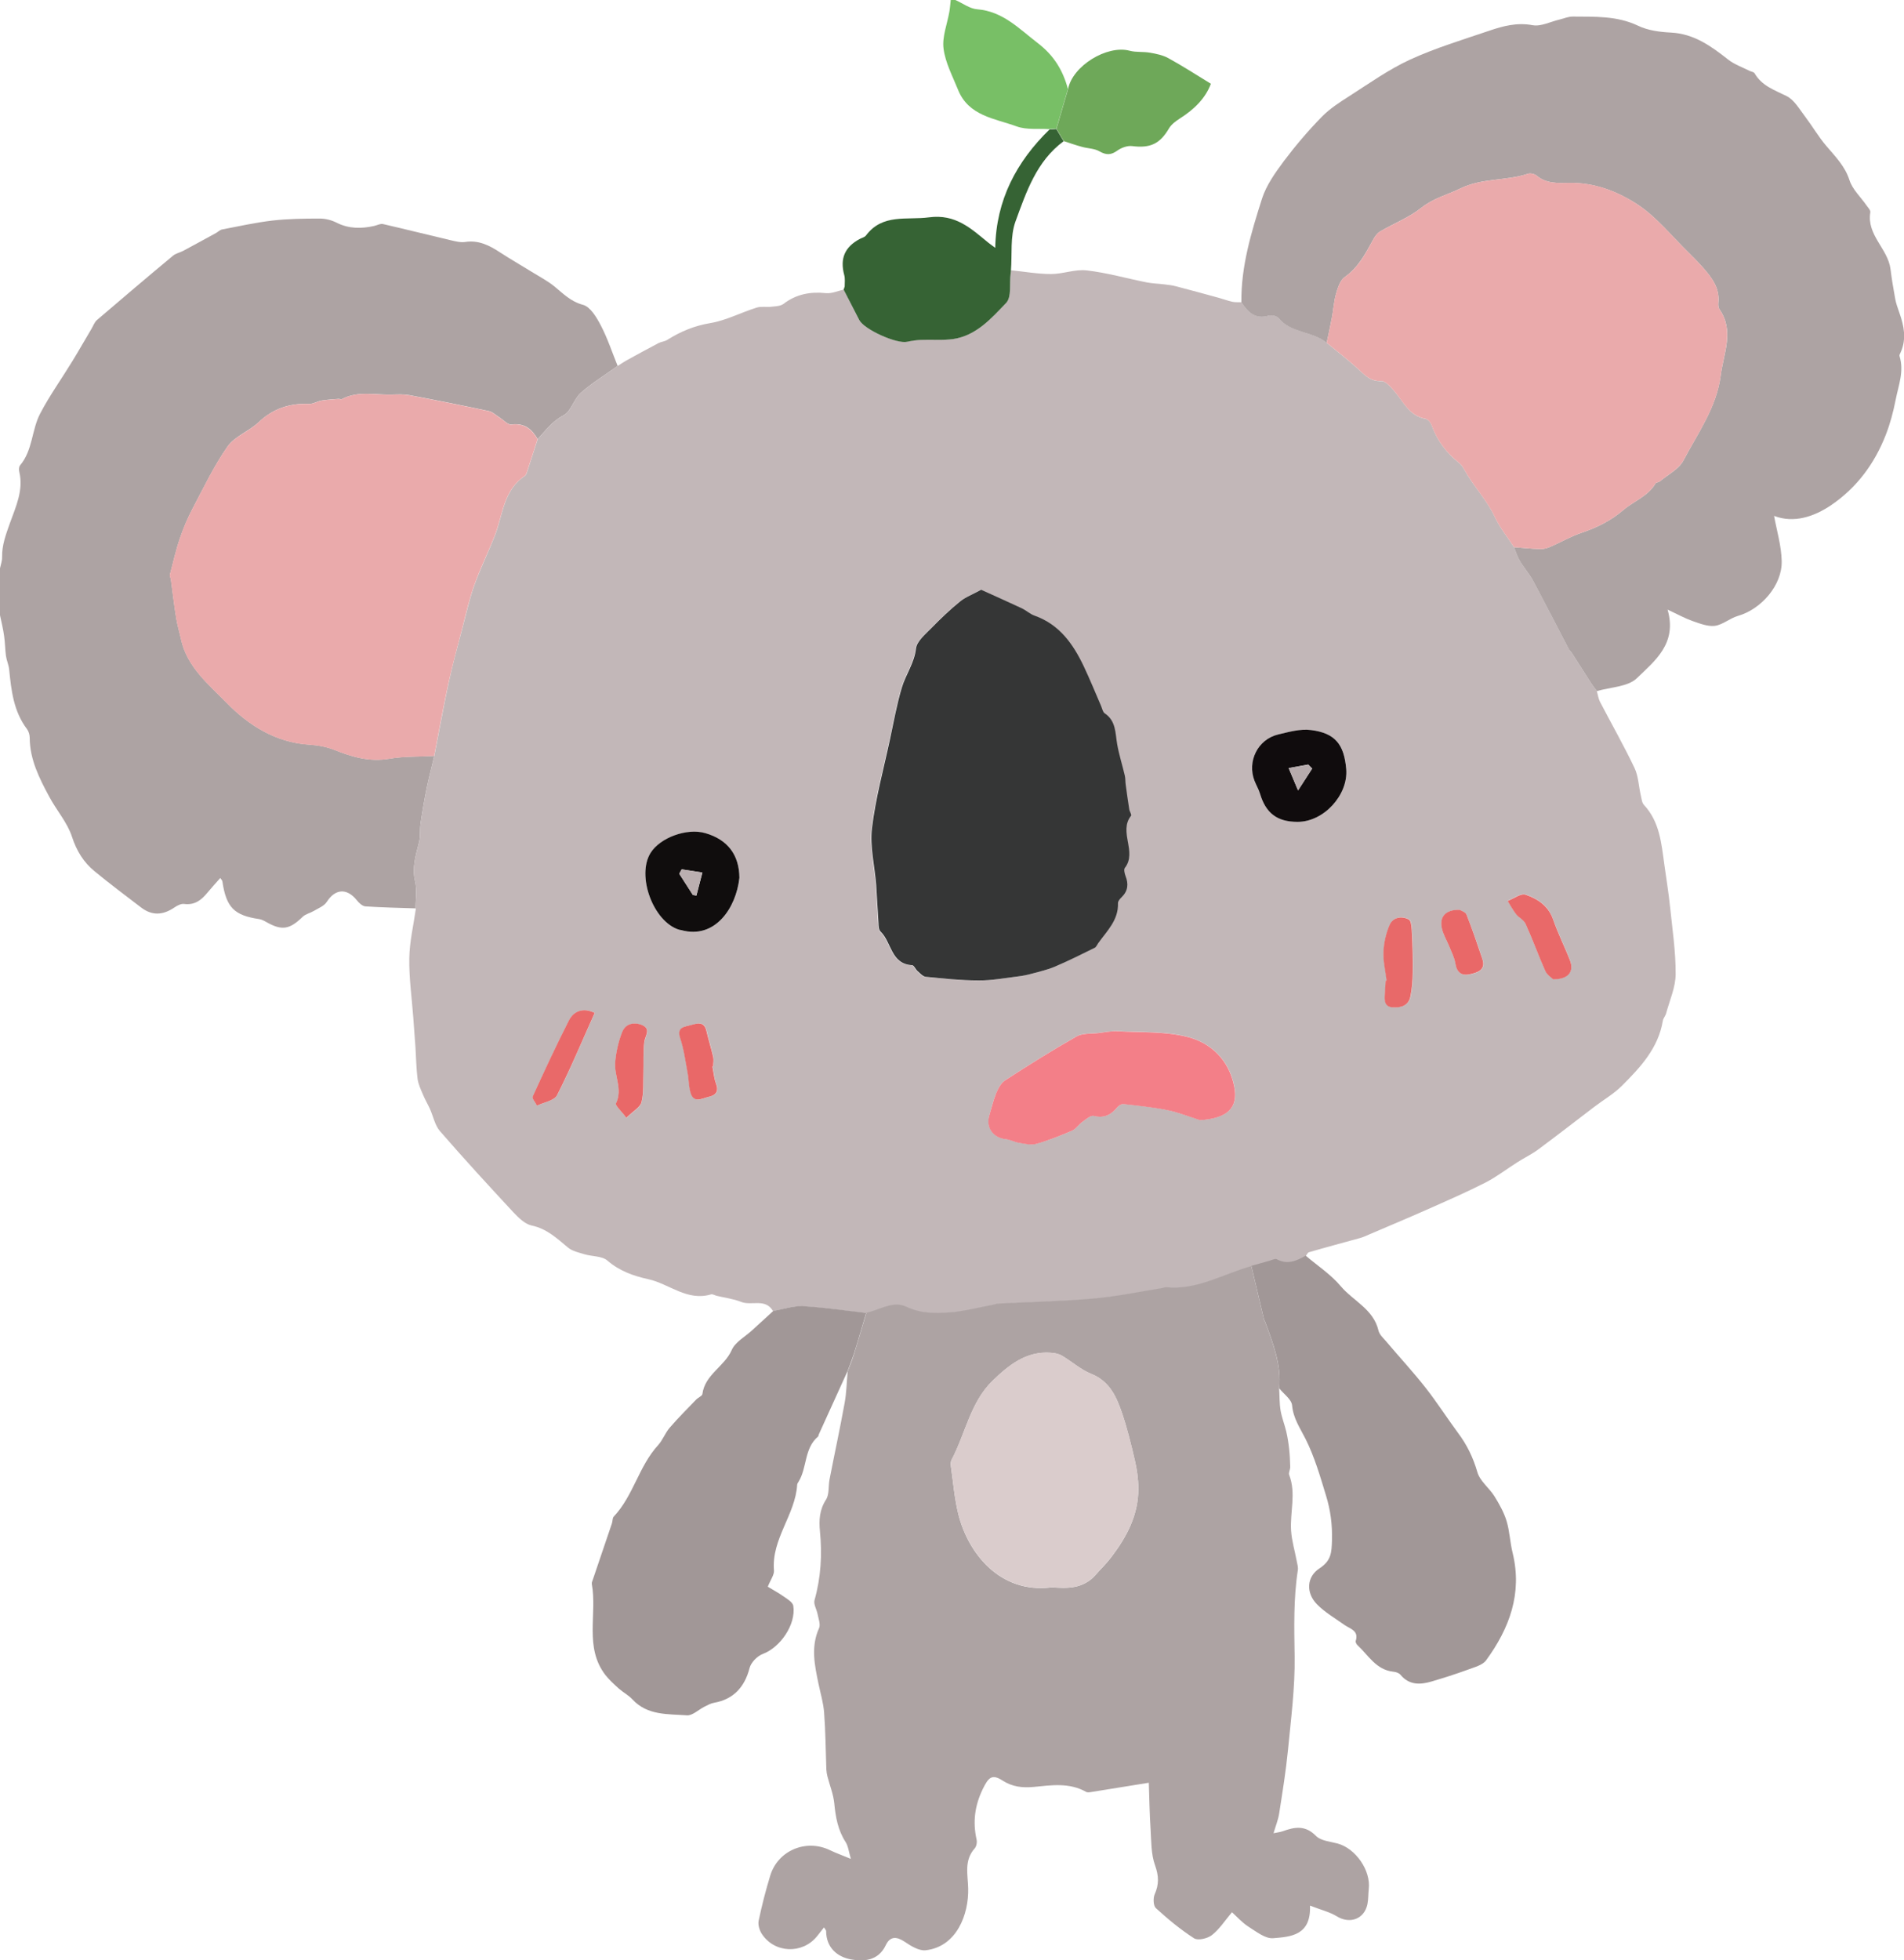 <?xml version="1.0" encoding="UTF-8"?>
<svg id="Layer_2" data-name="Layer 2" xmlns="http://www.w3.org/2000/svg" viewBox="0 0 172.35 177.41">
  <g id="Layer_2-2" data-name="Layer 2">
    <g>
      <path d="M0,51.43c.07-.34,.2-.67,.19-1.01-.02-1.11,.35-2.06,.72-3.11,.51-1.42,1.23-2.94,.84-4.59-.05-.19-.04-.48,.07-.61,1.15-1.36,1.04-3.21,1.82-4.69,.86-1.64,1.95-3.16,2.92-4.75,.59-.96,1.14-1.94,1.72-2.91,.16-.27,.27-.6,.5-.8,2.28-1.95,4.56-3.89,6.87-5.81,.26-.22,.64-.29,.94-.45,.99-.53,1.97-1.07,2.96-1.61,.18-.1,.35-.28,.54-.32,1.52-.29,3.04-.63,4.57-.81,1.42-.16,2.86-.18,4.29-.18,.51,0,1.06,.14,1.51,.37,1.11,.56,2.24,.56,3.4,.3,.28-.06,.57-.23,.82-.17,2.04,.47,4.07,.98,6.11,1.46,.43,.1,.89,.22,1.31,.16,1.22-.19,2.2,.31,3.16,.94,1,.65,2.03,1.24,3.05,1.87,.63,.39,1.29,.74,1.86,1.2,.81,.66,1.48,1.38,2.61,1.68,.66,.18,1.23,1.14,1.61,1.87,.61,1.17,1.02,2.43,1.52,3.66-1.12,.8-2.31,1.53-3.33,2.43-.64,.56-.88,1.68-1.57,2.04-1.02,.53-1.62,1.37-2.34,2.15-.53-.91-1.2-1.48-2.38-1.32-.31,.04-.69-.39-1.03-.61-.34-.21-.66-.53-1.02-.61-2.39-.51-4.79-.99-7.2-1.44-.5-.09-1.02-.07-1.53-.05-1.53,.05-3.1-.37-4.56,.41-.08,.04-.21-.03-.31-.02-.51,.04-1.02,.07-1.52,.15-.38,.06-.74,.31-1.11,.3-1.78-.07-3.29,.42-4.62,1.68-.86,.81-2.15,1.26-2.79,2.18-1.22,1.74-2.15,3.7-3.15,5.59-.46,.87-.84,1.78-1.16,2.71-.37,1.08-.62,2.2-.91,3.31-.03,.12,.07,.27,.09,.41,.16,1.17,.29,2.34,.48,3.5,.1,.65,.3,1.28,.44,1.93,.54,2.5,2.51,4.09,4.13,5.74,1.97,2.03,4.43,3.6,7.48,3.79,.76,.05,1.56,.19,2.26,.47,1.62,.65,3.2,1.11,5,.8,1.33-.23,2.7-.17,4.05-.25-.22,.95-.47,1.89-.67,2.85-.22,1.08-.41,2.17-.57,3.26-.08,.57,0,1.17-.14,1.72-.29,1.16-.65,2.26-.36,3.5,.19,.78,.04,1.64,.05,2.47-1.51-.05-3.03-.08-4.54-.18-.28-.02-.6-.32-.8-.58-.9-1.1-1.94-1.01-2.7,.17-.24,.38-.77,.58-1.19,.83-.32,.19-.73,.27-.99,.52-1.18,1.15-1.87,1.27-3.25,.5-.21-.12-.44-.25-.68-.29-2.27-.33-2.99-1.05-3.34-3.41-.01-.09-.1-.17-.19-.31-.42,.48-.82,.91-1.19,1.36-.54,.66-1.15,1.11-2.08,.99-.27-.04-.62,.14-.87,.31-1.07,.73-2.05,.76-3.04,0-1.41-1.08-2.83-2.14-4.2-3.27-.99-.81-1.62-1.83-2.04-3.11-.42-1.3-1.41-2.41-2.07-3.65-.89-1.66-1.75-3.35-1.76-5.31,0-.27-.09-.59-.25-.8-1.21-1.6-1.42-3.49-1.61-5.39-.04-.41-.23-.81-.29-1.23-.08-.6-.08-1.22-.17-1.82C.29,56.93,.13,56.31,0,55.68c0-1.42,0-2.83,0-4.25Z" fill="#ada3a3"/>
      <path d="M95.01,11.69c-1-.07-2.08,.08-2.98-.25-1.98-.72-4.36-.94-5.31-3.32-.49-1.22-1.15-2.45-1.31-3.72-.14-1.08,.34-2.24,.53-3.36,.06-.34,.08-.7,.12-1.04,.14,0,.28,0,.42,0,.66,.29,1.3,.79,1.98,.84,2.33,.19,3.78,1.76,5.48,3.06,1.46,1.12,2.28,2.47,2.73,4.16-.35,1.2-.7,2.4-1.05,3.59-.2,0-.41,.02-.61,.03Z" fill="#78bf66"/>
      <path d="M37.62,82.22c0-.82,.14-1.69-.05-2.47-.3-1.25,.07-2.35,.36-3.5,.14-.55,.06-1.15,.14-1.72,.16-1.09,.35-2.18,.57-3.26,.19-.96,.44-1.9,.67-2.85,.43-2.19,.82-4.39,1.29-6.58,.37-1.71,.83-3.4,1.28-5.09,.34-1.29,.63-2.6,1.08-3.85,.54-1.5,1.26-2.95,1.84-4.44,.73-1.88,.77-4.1,2.7-5.38,.13-.09,.19-.3,.24-.46,.32-.96,.62-1.92,.93-2.88,.72-.78,1.32-1.61,2.34-2.15,.69-.36,.93-1.48,1.57-2.04,1.03-.9,2.21-1.63,3.33-2.43,.26-.16,.51-.34,.78-.49,.97-.53,1.94-1.07,2.92-1.58,.25-.13,.56-.14,.79-.29,1.21-.76,2.45-1.28,3.9-1.52,1.43-.24,2.78-.96,4.19-1.4,.41-.13,.89-.03,1.33-.08,.37-.04,.82-.05,1.09-.25,1.16-.89,2.43-1.13,3.86-.98,.52,.05,1.06-.2,1.6-.32,.47,.91,.94,1.83,1.41,2.74,.44,.86,3.4,2.19,4.34,1.97,.41-.1,.83-.16,1.25-.17,.98-.04,1.98,.07,2.94-.08,2.08-.31,3.44-1.87,4.77-3.27,.5-.52,.29-1.73,.4-2.63,.01-.1,.03-.21,.04-.31,1.21,.12,2.41,.34,3.62,.34,1.08,0,2.17-.45,3.22-.33,1.84,.21,3.64,.73,5.46,1.09,.53,.1,1.07,.11,1.61,.18,.34,.04,.69,.08,1.02,.17,1.3,.34,2.6,.69,3.9,1.05,.4,.11,.79,.26,1.2,.35,.26,.06,.55,.03,.82,.04,.59,.9,1.27,1.57,2.5,1.2,.25-.08,.7,.04,.86,.23,1.15,1.37,3.08,1.17,4.36,2.24,.94,.78,1.91,1.52,2.81,2.34,.63,.57,1.14,1.18,2.14,1.13,.36-.02,.8,.48,1.11,.83,.87,.98,1.38,2.32,2.9,2.59,.22,.04,.47,.35,.55,.59,.5,1.4,1.36,2.52,2.52,3.43,.18,.15,.32,.37,.44,.59,.82,1.49,2.03,2.71,2.76,4.28,.45,.97,1.15,1.82,1.74,2.73,.17,.41,.29,.85,.52,1.23,.38,.63,.87,1.2,1.22,1.84,1.1,2.05,2.16,4.13,3.24,6.2,.06,.12,.19,.21,.27,.33,.59,.91,1.16,1.83,1.75,2.74,.15,.23,.32,.44,.48,.66,.1,.33,.14,.68,.29,.98,1.04,2,2.16,3.96,3.13,6,.35,.74,.37,1.63,.56,2.45,.07,.3,.1,.67,.28,.87,1.44,1.54,1.59,3.5,1.86,5.44,.17,1.25,.38,2.5,.51,3.76,.21,2.04,.52,4.08,.51,6.12,0,1.18-.54,2.37-.86,3.55-.06,.24-.26,.44-.3,.68-.41,2.48-2.03,4.21-3.7,5.88-.74,.74-1.68,1.28-2.52,1.92-1.68,1.28-3.35,2.58-5.05,3.84-.59,.44-1.27,.76-1.89,1.16-.97,.61-1.89,1.33-2.91,1.85-1.75,.89-3.55,1.67-5.35,2.47-1.73,.77-3.47,1.49-5.21,2.24-.25,.11-.51,.23-.77,.3-1.55,.43-3.1,.84-4.64,1.29-.12,.04-.2,.24-.29,.37-.83,.47-1.65,.85-2.62,.32-.16-.09-.46,.08-.69,.15-.54,.14-1.07,.3-1.61,.45-2.55,.71-4.91,2.2-7.72,1.91-.1-.01-.2,.05-.31,.07-2.07,.33-4.13,.77-6.21,.95-2.87,.25-5.76,.31-8.64,.46-.17,0-.34,.08-.51,.11-1.3,.24-2.59,.59-3.9,.69-1.32,.11-2.63,.11-3.93-.51-1.22-.58-2.43,.29-3.64,.55-1.92-.22-3.83-.51-5.75-.62-.88-.05-1.78,.27-2.68,.43-.69-1.2-1.95-.46-2.9-.84-.7-.28-1.47-.37-2.21-.55-.17-.04-.36-.17-.5-.13-2.17,.65-3.78-.95-5.68-1.37-1.36-.3-2.61-.74-3.71-1.69-.49-.42-1.38-.36-2.08-.57-.52-.16-1.1-.28-1.49-.61-1-.83-1.91-1.7-3.28-1.99-.62-.13-1.21-.72-1.68-1.22-2.24-2.41-4.47-4.84-6.63-7.33-.46-.53-.6-1.35-.91-2.02-.19-.42-.43-.82-.61-1.25-.2-.47-.43-.95-.5-1.45-.12-.94-.13-1.89-.19-2.83-.06-.91-.14-1.82-.2-2.73-.13-1.78-.39-3.57-.36-5.35,.02-1.49,.38-2.98,.59-4.46Zm51.18-28.85c-.81,.44-1.44,.67-1.94,1.08-.9,.73-1.75,1.53-2.55,2.36-.56,.58-1.36,1.22-1.44,1.9-.15,1.33-.93,2.35-1.28,3.54-.45,1.54-.74,3.13-1.08,4.71-.57,2.66-1.3,5.31-1.62,8-.2,1.67,.25,3.42,.38,5.14,.09,1.14,.13,2.29,.21,3.43,.02,.27,.03,.63,.19,.79,1,.96,.93,2.93,2.85,3.04,.17,0,.31,.37,.49,.53,.23,.2,.48,.5,.74,.52,1.6,.15,3.2,.32,4.81,.33,1.15,0,2.31-.21,3.46-.35,.45-.05,.9-.15,1.34-.26,.7-.19,1.41-.35,2.07-.63,1.23-.53,2.42-1.12,3.62-1.71,.14-.07,.22-.27,.32-.42,.78-1.11,1.84-2.09,1.79-3.62,0-.18,.17-.39,.32-.53,.59-.57,.65-1.21,.36-1.94-.09-.22-.17-.58-.06-.72,1.15-1.46-.58-3.26,.56-4.72,.07-.09-.13-.38-.16-.59-.12-.74-.22-1.48-.32-2.22-.04-.27-.02-.56-.08-.82-.22-.95-.52-1.88-.69-2.83-.18-1.03-.1-2.13-1.14-2.82-.18-.12-.22-.43-.32-.66-.52-1.2-1.01-2.41-1.57-3.59-.96-2.02-2.2-3.78-4.44-4.58-.42-.15-.77-.49-1.19-.68-1.22-.57-2.45-1.12-3.67-1.67Zm19.81,48c2.49-.16,3.52-1.09,3.12-3.07-.47-2.34-2.06-3.9-4.21-4.46-2.01-.52-4.19-.41-6.29-.52-.59-.03-1.19,.09-1.78,.16-.67,.08-1.44,0-1.99,.31-2.2,1.25-4.35,2.6-6.48,3.98-.38,.24-.63,.75-.81,1.19-.27,.64-.42,1.32-.61,1.99-.32,1.09,.36,2.03,1.5,2.14,.4,.04,.79,.27,1.19,.33,.52,.08,1.1,.22,1.58,.09,1.1-.31,2.17-.73,3.22-1.19,.36-.16,.61-.56,.94-.8,.32-.23,.75-.61,1.03-.54,.94,.24,1.57-.1,2.13-.78,.12-.15,.37-.31,.54-.29,1.32,.15,2.64,.27,3.94,.54,1.02,.21,2,.6,2.99,.91Zm-41.68-21.93c-.02-2.07-1.07-3.45-3.09-4.03-1.66-.48-4.07,.39-4.95,1.79-1.29,2.07,.24,6.22,2.57,6.95,.07,.02,.14,.02,.21,.04,3.05,.85,4.97-2.02,5.26-4.74Zm50.52-5.06c2.36,0,4.6-2.42,4.41-4.77-.18-2.23-.99-3.25-3.18-3.54-.96-.12-2,.17-2.98,.4-1.85,.44-2.83,2.44-2.14,4.2,.16,.39,.38,.76,.5,1.17,.52,1.75,1.55,2.53,3.39,2.54Zm23.13,14.23c1.38,.02,1.93-.68,1.54-1.7-.47-1.25-1.1-2.45-1.53-3.71-.42-1.25-1.41-1.87-2.49-2.25-.42-.15-1.08,.36-1.63,.57,.25,.4,.47,.82,.76,1.19,.25,.32,.7,.52,.86,.87,.63,1.41,1.16,2.87,1.79,4.28,.16,.35,.56,.6,.7,.74Zm-15.06,.12s-.05,0-.07,.01c-.03,.42-.06,.85-.08,1.27-.04,.57,0,1.11,.74,1.15,.72,.03,1.39-.15,1.57-.94,.16-.71,.21-1.46,.22-2.2,.02-1.19-.01-2.37-.07-3.56-.02-.44-.04-1.13-.29-1.26-.62-.33-1.42-.22-1.73,.49-.33,.75-.52,1.61-.56,2.43-.04,.86,.18,1.74,.28,2.61Zm-71.68,2.94c-.92-.47-1.85-.27-2.35,.71-1.14,2.26-2.21,4.55-3.26,6.85-.08,.18,.25,.55,.39,.83,.62-.31,1.56-.45,1.82-.95,1.22-2.4,2.26-4.9,3.4-7.44Zm2.87,9.5c.64-.63,1.26-.95,1.37-1.41,.21-.85,.14-1.78,.17-2.67,.03-.93-.03-1.86,.08-2.78,.07-.56,.64-1.17-.2-1.53-.73-.31-1.5-.14-1.8,.63-.34,.86-.55,1.8-.63,2.73-.11,1.23,.69,2.44,.07,3.73-.09,.19,.49,.7,.94,1.31Zm7.78-4.65s.06-.01,.09-.02c0-.28,.05-.58,0-.84-.18-.79-.43-1.56-.61-2.35-.2-.92-.85-.7-1.41-.54-.55,.16-1.32,.14-.97,1.19,.33,.99,.46,2.05,.66,3.08,.11,.61,.1,1.24,.27,1.83,.29,1.02,1.03,.54,1.64,.4,.67-.15,.95-.49,.67-1.22-.19-.48-.22-1.02-.32-1.53Zm67.66-14.17c-1.31-.03-1.89,.65-1.6,1.77,.14,.54,.44,1.03,.65,1.55,.2,.51,.47,1.01,.55,1.54,.13,.82,.57,1.13,1.32,.97,.7-.16,1.46-.37,1.12-1.39-.45-1.35-.91-2.69-1.43-4.01-.09-.23-.47-.33-.6-.42Z" fill="#c2b7b8"/>
      <path d="M78.41,118.81c1.21-.26,2.43-1.13,3.64-.55,1.3,.62,2.61,.61,3.93,.51,1.31-.1,2.6-.45,3.9-.69,.17-.03,.34-.11,.51-.11,2.88-.15,5.77-.2,8.64-.46,2.08-.18,4.14-.62,6.21-.95,.1-.02,.21-.08,.31-.07,2.8,.29,5.17-1.2,7.72-1.91,.38,1.62,.76,3.23,1.15,4.85,.02,.07,.07,.12,.09,.19,.72,1.95,1.48,3.89,1.28,6.04,.04,.67,.02,1.35,.13,2,.11,.64,.36,1.26,.51,1.89,.12,.51,.2,1.03,.26,1.56,.06,.55,.09,1.11,.1,1.66,0,.24-.17,.52-.09,.72,.64,1.67,.06,3.36,.17,5.04,.06,.92,.34,1.83,.51,2.75,.05,.27,.14,.56,.1,.82-.4,2.6-.33,5.2-.29,7.82,.04,2.81-.33,5.63-.6,8.44-.19,1.93-.5,3.84-.8,5.76-.09,.58-.32,1.14-.51,1.79,.27-.06,.56-.09,.83-.18,1.08-.39,2.04-.57,3.01,.42,.44,.45,1.29,.51,1.96,.69,1.64,.45,3.02,2.44,2.82,4.12-.05,.46-.03,.92-.12,1.37-.28,1.36-1.6,1.82-2.77,1.1-.65-.4-1.43-.58-2.43-.97,.11,2.7-1.74,2.82-3.33,2.95-.71,.06-1.52-.59-2.22-1.03-.58-.37-1.06-.91-1.51-1.32-.63,.74-1.13,1.53-1.82,2.07-.39,.31-1.26,.51-1.61,.29-1.23-.79-2.37-1.74-3.46-2.73-.23-.21-.26-.9-.11-1.25,.4-.9,.38-1.66,.04-2.61-.37-1.02-.34-2.19-.41-3.3-.09-1.36-.11-2.72-.16-4.19-1.86,.3-3.5,.57-5.15,.83-.17,.03-.39,.07-.52,0-1.52-.86-3.14-.61-4.76-.45-1,.09-1.92,0-2.83-.59-.94-.61-1.26-.25-1.75,.74-.74,1.51-.94,2.99-.58,4.61,.06,.25-.01,.62-.17,.8-.98,1.1-.62,2.36-.59,3.62,.06,2.35-1.04,5.28-3.84,5.6-.6,.07-1.32-.37-1.88-.75-.74-.5-1.34-.55-1.74,.29-.67,1.42-1.99,1.5-3.15,1.29-1.25-.23-2.24-1.07-2.25-2.57,0-.06-.06-.12-.19-.33-.24,.3-.43,.55-.63,.8-1.32,1.64-3.85,1.55-5-.21-.21-.32-.36-.82-.29-1.18,.29-1.38,.64-2.75,1.05-4.09,.69-2.28,3.24-3.35,5.4-2.31,.54,.26,1.1,.46,1.9,.79-.19-.65-.24-1.16-.48-1.53-.69-1.07-.9-2.24-1.02-3.48-.08-.83-.41-1.64-.62-2.45-.05-.2-.09-.42-.1-.63-.06-1.71-.07-3.42-.2-5.13-.06-.87-.32-1.72-.5-2.58-.35-1.69-.73-3.37,.04-5.08,.15-.34-.05-.84-.13-1.26-.08-.43-.38-.9-.28-1.27,.58-2.06,.7-4.13,.49-6.25-.1-.98-.04-1.94,.55-2.85,.31-.48,.2-1.22,.32-1.83,.45-2.31,.95-4.62,1.37-6.94,.17-.93,.18-1.89,.27-2.84,.2-.52,.42-1.04,.58-1.58,.38-1.23,.74-2.47,1.11-3.7Zm16.78,24.84c1.33,.11,2.86,.18,4-1.14,.46-.53,.98-1.02,1.4-1.58,1.4-1.84,2.47-3.83,2.45-6.23,0-.84-.12-1.69-.31-2.51-.33-1.42-.68-2.85-1.14-4.23-.51-1.5-1.11-2.94-2.81-3.62-.95-.38-1.76-1.12-2.66-1.65-.29-.17-.66-.24-1-.26-2.23-.17-3.82,1.13-5.26,2.52-2.02,1.95-2.46,4.78-3.72,7.16-.09,.17-.09,.42-.06,.62,.2,1.43,.32,2.87,.66,4.27,.87,3.54,3.75,7.25,8.44,6.66Z" fill="#ada3a3"/>
      <path d="M144.53,62.52c-.16-.22-.33-.43-.48-.66-.59-.91-1.16-1.83-1.75-2.74-.08-.12-.2-.21-.27-.33-1.08-2.07-2.14-4.14-3.24-6.2-.35-.65-.85-1.21-1.22-1.84-.23-.38-.35-.82-.52-1.23,.8,.06,1.61,.15,2.41,.17,.3,0,.61-.09,.89-.21,.92-.4,1.8-.92,2.75-1.24,1.41-.48,2.64-1.06,3.83-2.07,.94-.81,2.23-1.24,2.93-2.42,.06-.1,.27-.09,.38-.18,.74-.62,1.74-1.11,2.15-1.91,1.3-2.48,2.99-4.77,3.37-7.69,.26-2.02,1.25-4.01-.12-5.99-.11-.16-.11-.41-.09-.62,.12-1.33-.63-2.27-1.43-3.18-.4-.45-.82-.88-1.25-1.3-1.51-1.47-2.86-3.18-4.58-4.33-1.82-1.21-3.96-2.04-6.27-2-1.02,.02-2.05,.08-2.92-.65-.19-.16-.57-.25-.8-.17-1.98,.66-4.13,.36-6.11,1.33-1.17,.57-2.43,.87-3.52,1.74-1.12,.89-2.51,1.42-3.76,2.16-.27,.16-.48,.48-.64,.78-.68,1.24-1.32,2.47-2.54,3.33-.42,.29-.63,.97-.79,1.52-.2,.7-.24,1.45-.38,2.18-.14,.76-.31,1.51-.47,2.26-1.29-1.07-3.22-.86-4.36-2.24-.16-.19-.61-.3-.86-.23-1.23,.38-1.91-.3-2.5-1.2-.04-3.26,.9-6.34,1.87-9.39,.39-1.21,1.19-2.33,1.96-3.37,1.06-1.41,2.21-2.76,3.44-4.02,.72-.74,1.62-1.32,2.5-1.88,1.8-1.15,3.56-2.41,5.49-3.3,2.31-1.06,4.77-1.8,7.18-2.62,1.26-.43,2.51-.76,3.92-.5,.76,.14,1.62-.32,2.44-.51,.41-.1,.81-.28,1.22-.27,1.99,.02,3.98-.08,5.89,.83,.89,.43,1.98,.57,2.99,.62,2.08,.11,3.62,1.23,5.16,2.44,.56,.44,1.28,.69,1.93,1.02,.16,.08,.4,.1,.47,.23,.66,1.14,1.8,1.51,2.9,2.06,.69,.34,1.15,1.18,1.66,1.84,.66,.87,1.21,1.82,1.92,2.66,.82,.97,1.7,1.83,2.11,3.12,.27,.83,1.01,1.51,1.53,2.26,.14,.2,.39,.45,.35,.64-.34,2.06,1.6,3.29,1.83,5.14,.11,.89,.26,1.78,.42,2.66,.08,.45,.24,.88,.39,1.31,.41,1.16,.64,2.32,.13,3.51-.06,.13-.16,.29-.12,.4,.42,1.37-.09,2.6-.35,3.92-.22,1.11-.49,2.15-.9,3.2-1.02,2.62-2.64,4.78-4.92,6.34-1.58,1.08-3.42,1.67-5.19,.99,.24,1.33,.66,2.7,.69,4.09,.05,2.19-1.86,4.36-3.96,4.96-.73,.21-1.37,.8-2.09,.9-.66,.08-1.39-.22-2.06-.45-.65-.23-1.26-.57-2.22-1.02,.89,3.09-1.17,4.64-2.77,6.2-.82,.8-2.4,.81-3.64,1.18Z" fill="#ada3a3"/>
      <path d="M78.41,118.81c-.37,1.23-.72,2.47-1.11,3.7-.17,.53-.39,1.05-.58,1.58-.87,1.91-1.73,3.81-2.6,5.72-.03,.06-.03,.16-.07,.2-1.27,1.07-.98,2.81-1.76,4.08-.06,.09-.13,.19-.13,.29-.17,2.72-2.34,4.9-2.1,7.75,.03,.4-.31,.84-.56,1.47,.46,.28,1,.57,1.49,.92,.32,.22,.77,.5,.82,.81,.26,1.69-1.18,3.76-2.75,4.35-.51,.19-1.08,.77-1.21,1.28-.44,1.73-1.48,2.84-3.2,3.14-.3,.05-.59,.21-.87,.35-.54,.27-1.09,.82-1.59,.79-1.73-.13-3.58,.03-4.94-1.44-.35-.38-.83-.63-1.22-.97-.43-.39-.87-.78-1.23-1.24-1.93-2.51-.73-5.5-1.23-8.24-.02-.13,.05-.27,.1-.41,.57-1.69,1.15-3.38,1.72-5.07,.07-.2,.04-.47,.16-.61,1.78-1.88,2.27-4.56,4.02-6.47,.42-.46,.64-1.1,1.05-1.58,.77-.89,1.6-1.72,2.42-2.57,.17-.17,.51-.3,.54-.47,.22-1.77,2-2.49,2.66-4,.31-.71,1.19-1.18,1.81-1.75,.65-.6,1.3-1.19,1.95-1.78,.89-.15,1.79-.47,2.68-.43,1.92,.11,3.84,.4,5.75,.62Z" fill="#a19797"/>
      <path d="M115.79,125.64c.21-2.15-.56-4.09-1.28-6.04-.02-.07-.08-.12-.09-.19-.38-1.61-.77-3.23-1.15-4.85,.54-.15,1.07-.3,1.61-.45,.23-.06,.54-.23,.69-.15,.97,.53,1.79,.15,2.62-.32,1.07,.91,2.28,1.7,3.17,2.76,1.13,1.34,2.97,2.08,3.42,4.02,.09,.38,.46,.7,.73,1.02,1.17,1.39,2.41,2.72,3.53,4.15,1.04,1.32,1.94,2.74,2.94,4.09,.81,1.08,1.37,2.23,1.75,3.55,.23,.81,1.07,1.42,1.55,2.19,.44,.71,.86,1.46,1.1,2.25,.28,.94,.31,1.95,.55,2.9,.88,3.65-.3,6.8-2.4,9.68-.32,.45-1.06,.63-1.64,.85-1.09,.4-2.2,.75-3.31,1.08-1.03,.3-2.02,.34-2.81-.61-.14-.17-.43-.26-.66-.28-1.55-.17-2.25-1.49-3.24-2.41-.09-.08-.18-.27-.15-.37,.3-.95-.51-1.09-1.02-1.45-.85-.61-1.78-1.14-2.5-1.88-.99-1.02-.94-2.47,.24-3.24,1.06-.7,1.1-1.41,1.13-2.56,.04-1.42-.14-2.73-.54-4.03-.53-1.74-1.04-3.51-1.85-5.12-.5-1-1.11-1.85-1.22-3.04-.05-.55-.76-1.03-1.16-1.54Z" fill="#a19797"/>
      <path d="M91.52,24.47c-.01,.1-.03,.21-.04,.31-.11,.9,.1,2.1-.4,2.63-1.33,1.39-2.69,2.95-4.77,3.27-.96,.14-1.96,.04-2.94,.08-.42,.02-.84,.08-1.25,.17-.94,.22-3.9-1.11-4.34-1.97-.47-.92-.94-1.83-1.41-2.74,0,0,0-.02,0-.02,.03-.09,.06-.18,.09-.27,0-.35,.05-.72-.04-1.04-.4-1.49,.04-2.54,1.42-3.27,.19-.1,.43-.15,.55-.31,1.51-2,3.67-1.37,5.7-1.64,2.42-.32,3.8,1.01,5.37,2.29,.21,.17,.43,.32,.63,.47,.08-4.33,1.92-7.8,4.92-10.72,.2,0,.41-.02,.61-.03,.22,.37,.44,.73,.66,1.1-2.46,1.81-3.38,4.6-4.36,7.27-.49,1.35-.29,2.95-.41,4.44Z" fill="#366334"/>
      <path d="M96.29,12.76c-.22-.37-.44-.73-.66-1.1,.35-1.2,.7-2.4,1.05-3.59,.39-2.1,3.52-4.02,5.57-3.48,.59,.16,1.24,.07,1.85,.18,.57,.1,1.17,.22,1.67,.5,1.28,.7,2.51,1.5,3.84,2.31-.49,1.32-1.52,2.32-2.79,3.13-.37,.24-.77,.53-.99,.89-.83,1.42-1.7,1.83-3.36,1.62-.42-.05-.97,.15-1.33,.41-.58,.42-1.02,.41-1.63,.06-.45-.26-1.05-.25-1.57-.4-.56-.15-1.1-.34-1.65-.52Z" fill="#6ea859"/>
      <path d="M76.46,25.92c-.03,.09-.06,.18-.09,.27,.03-.09,.06-.18,.09-.27Z" fill="#c2b7b8"/>
      <path d="M48.66,39.74c-.31,.96-.61,1.92-.93,2.88-.05,.17-.12,.38-.24,.46-1.93,1.29-1.97,3.5-2.7,5.38-.58,1.49-1.3,2.93-1.84,4.44-.45,1.25-.75,2.56-1.08,3.85-.44,1.69-.9,3.38-1.28,5.09-.47,2.18-.87,4.38-1.29,6.58-1.35,.07-2.73,.02-4.05,.25-1.79,.31-3.38-.16-5-.8-.71-.28-1.5-.42-2.26-.47-3.05-.19-5.5-1.77-7.48-3.79-1.62-1.66-3.59-3.24-4.13-5.74-.14-.64-.33-1.28-.44-1.93-.19-1.16-.32-2.33-.48-3.5-.02-.14-.12-.29-.09-.41,.29-1.11,.54-2.23,.91-3.31,.31-.93,.7-1.85,1.16-2.71,1-1.89,1.92-3.85,3.15-5.59,.65-.92,1.94-1.37,2.79-2.18,1.32-1.26,2.84-1.75,4.62-1.68,.36,.01,.73-.23,1.11-.3,.5-.08,1.01-.11,1.52-.15,.1,0,.24,.06,.31,.02,1.46-.79,3.03-.36,4.56-.41,.51-.02,1.03-.04,1.53,.05,2.41,.45,4.81,.93,7.2,1.44,.37,.08,.68,.4,1.02,.61,.35,.21,.72,.65,1.03,.61,1.17-.15,1.85,.41,2.38,1.32Z" fill="#eaaaab"/>
      <path d="M120.09,31.03c.16-.75,.33-1.5,.47-2.26,.14-.72,.17-1.47,.38-2.18,.16-.55,.37-1.23,.79-1.52,1.23-.86,1.87-2.09,2.54-3.33,.16-.29,.37-.62,.64-.78,1.25-.73,2.65-1.27,3.76-2.16,1.09-.87,2.35-1.17,3.52-1.74,1.98-.97,4.13-.66,6.11-1.33,.23-.08,.61,.01,.8,.17,.87,.73,1.9,.67,2.92,.65,2.32-.05,4.45,.78,6.27,2,1.72,1.15,3.08,2.86,4.58,4.33,.43,.42,.85,.85,1.25,1.3,.81,.91,1.55,1.85,1.43,3.18-.02,.2-.02,.46,.09,.62,1.36,1.98,.37,3.97,.12,5.99-.37,2.92-2.07,5.22-3.37,7.69-.42,.79-1.41,1.29-2.15,1.91-.1,.09-.32,.08-.38,.18-.7,1.17-1.98,1.61-2.93,2.42-1.19,1.01-2.43,1.59-3.83,2.07-.95,.32-1.82,.84-2.75,1.24-.28,.12-.59,.22-.89,.21-.81-.02-1.61-.11-2.41-.17-.59-.91-1.29-1.76-1.74-2.73-.73-1.56-1.94-2.79-2.76-4.28-.12-.21-.25-.44-.44-.59-1.16-.91-2.02-2.03-2.52-3.43-.08-.24-.34-.55-.55-.59-1.52-.27-2.04-1.61-2.9-2.59-.31-.35-.75-.84-1.11-.83-1,.05-1.52-.56-2.14-1.13-.9-.82-1.87-1.56-2.81-2.34Z" fill="#eaaaab"/>
      <path d="M88.8,53.37c1.22,.55,2.45,1.1,3.67,1.67,.41,.19,.76,.53,1.19,.68,2.24,.8,3.48,2.56,4.44,4.58,.56,1.18,1.05,2.39,1.57,3.59,.1,.23,.15,.54,.32,.66,1.04,.69,.96,1.79,1.14,2.82,.17,.95,.47,1.89,.69,2.83,.06,.27,.04,.55,.08,.82,.1,.74,.2,1.48,.32,2.22,.03,.21,.24,.5,.16,.59-1.15,1.46,.58,3.26-.56,4.72-.11,.14-.02,.5,.06,.72,.29,.73,.23,1.37-.36,1.94-.15,.14-.33,.36-.32,.53,.05,1.54-1,2.51-1.79,3.62-.1,.14-.18,.35-.32,.42-1.2,.59-2.39,1.19-3.62,1.71-.66,.28-1.37,.44-2.07,.63-.44,.12-.89,.21-1.34,.26-1.15,.14-2.31,.36-3.46,.35-1.6,0-3.21-.17-4.81-.33-.26-.03-.51-.32-.74-.52-.18-.16-.32-.52-.49-.53-1.93-.11-1.85-2.08-2.85-3.04-.17-.16-.18-.52-.19-.79-.08-1.14-.13-2.29-.21-3.43-.13-1.72-.58-3.46-.38-5.14,.32-2.69,1.05-5.34,1.62-8,.34-1.58,.62-3.17,1.08-4.71,.35-1.19,1.13-2.21,1.28-3.54,.08-.68,.88-1.32,1.44-1.9,.81-.83,1.65-1.63,2.55-2.36,.5-.41,1.14-.64,1.94-1.08Z" fill="#353636"/>
      <path d="M108.61,101.37c-1-.31-1.97-.71-2.99-.91-1.3-.26-2.62-.39-3.94-.54-.17-.02-.41,.14-.54,.29-.56,.68-1.19,1.02-2.13,.78-.28-.07-.71,.31-1.03,.54-.33,.24-.58,.64-.94,.8-1.05,.45-2.12,.88-3.22,1.19-.48,.14-1.05,0-1.58-.09-.41-.06-.79-.29-1.19-.33-1.14-.11-1.83-1.05-1.5-2.14,.2-.66,.35-1.35,.61-1.99,.18-.44,.44-.95,.81-1.19,2.13-1.38,4.28-2.73,6.48-3.98,.55-.31,1.32-.23,1.99-.31,.59-.07,1.19-.2,1.78-.16,2.11,.12,4.28,0,6.29,.52,2.15,.55,3.74,2.12,4.21,4.46,.4,1.98-.63,2.91-3.12,3.07Z" fill="#f37f88"/>
      <path d="M66.93,79.44c-.29,2.72-2.2,5.59-5.26,4.74-.07-.02-.14-.02-.21-.04-2.33-.73-3.86-4.88-2.57-6.95,.87-1.39,3.29-2.27,4.95-1.79,2.02,.58,3.07,1.96,3.09,4.03Zm-4.21,1.56c.11,.02,.21,.03,.32,.05,.18-.69,.36-1.39,.54-2.08l-1.87-.29c-.07,.13-.15,.27-.22,.4l1.24,1.93Z" fill="#100d0d"/>
      <path d="M117.45,74.38c-1.84,0-2.87-.79-3.39-2.54-.12-.4-.34-.77-.5-1.17-.69-1.76,.29-3.76,2.14-4.2,.97-.23,2.02-.53,2.98-.4,2.19,.28,2.99,1.31,3.18,3.54,.19,2.35-2.05,4.78-4.41,4.77Zm1.33-4.82l-.36-.37c-.58,.11-1.15,.21-1.77,.32,.28,.65,.49,1.15,.85,2.02,.54-.83,.91-1.4,1.28-1.98Z" fill="#100c0d"/>
      <path d="M140.58,88.62c-.14-.14-.54-.39-.7-.74-.63-1.41-1.15-2.87-1.79-4.28-.16-.35-.61-.55-.86-.87-.29-.37-.51-.79-.76-1.19,.55-.21,1.21-.72,1.63-.57,1.08,.38,2.06,1,2.49,2.25,.43,1.26,1.05,2.46,1.53,3.71,.39,1.02-.16,1.71-1.54,1.7Z" fill="#e96969"/>
      <path d="M125.51,88.74c-.1-.87-.32-1.75-.28-2.61,.04-.82,.23-1.68,.56-2.43,.31-.71,1.11-.82,1.73-.49,.25,.13,.27,.82,.29,1.26,.06,1.18,.09,2.37,.07,3.56-.01,.73-.06,1.48-.22,2.2-.18,.79-.85,.98-1.57,.94-.75-.04-.78-.58-.74-1.15,.03-.42,.06-.85,.08-1.27,.02,0,.05,0,.07-.01Z" fill="#e86969"/>
      <path d="M53.83,91.67c-1.14,2.54-2.18,5.04-3.4,7.44-.25,.5-1.19,.64-1.82,.95-.14-.28-.47-.65-.39-.83,1.05-2.3,2.12-4.6,3.26-6.85,.49-.98,1.42-1.18,2.35-.71Z" fill="#e96969"/>
      <path d="M56.7,101.17c-.45-.61-1.03-1.12-.94-1.31,.63-1.29-.18-2.5-.07-3.73,.08-.92,.29-1.87,.63-2.73,.3-.76,1.07-.94,1.8-.63,.84,.36,.27,.97,.2,1.53-.11,.92-.05,1.85-.08,2.78-.03,.9,.04,1.82-.17,2.67-.11,.45-.73,.78-1.37,1.41Z" fill="#e96868"/>
      <path d="M64.49,96.52c.1,.51,.14,1.05,.32,1.53,.28,.73,0,1.07-.67,1.22-.61,.14-1.36,.62-1.64-.4-.17-.59-.15-1.23-.27-1.83-.19-1.03-.33-2.09-.66-3.08-.35-1.05,.43-1.03,.97-1.19,.56-.16,1.21-.37,1.41,.54,.18,.79,.43,1.56,.61,2.35,.06,.27,0,.56,0,.84-.03,0-.06,.01-.09,.02Z" fill="#e96868"/>
      <path d="M132.15,82.35c.13,.08,.51,.19,.6,.42,.52,1.32,.98,2.67,1.43,4.01,.34,1.01-.42,1.23-1.12,1.39-.75,.17-1.19-.15-1.32-.97-.08-.53-.35-1.03-.55-1.54-.21-.52-.51-1.01-.65-1.55-.29-1.12,.29-1.8,1.6-1.77Z" fill="#e96868"/>
      <path d="M95.18,143.65c-4.69,.59-7.57-3.12-8.44-6.66-.34-1.39-.46-2.84-.66-4.27-.03-.2-.03-.45,.06-.62,1.26-2.38,1.7-5.21,3.72-7.16,1.44-1.39,3.03-2.69,5.26-2.52,.34,.03,.72,.09,1,.26,.9,.53,1.71,1.27,2.66,1.65,1.69,.68,2.3,2.12,2.81,3.62,.47,1.38,.82,2.81,1.14,4.23,.19,.82,.3,1.67,.31,2.51,.02,2.39-1.05,4.39-2.45,6.23-.43,.56-.94,1.04-1.4,1.58-1.14,1.33-2.67,1.25-4,1.14Z" fill="#dacccc"/>
      <path d="M62.72,81l-1.24-1.93c.07-.13,.15-.27,.22-.4,.62,.1,1.25,.2,1.87,.29l-.54,2.08c-.11-.02-.21-.03-.32-.05Z" fill="#bbafb0"/>
      <path d="M118.78,69.56c-.37,.57-.74,1.15-1.28,1.98-.37-.87-.58-1.37-.85-2.02,.62-.11,1.19-.22,1.77-.32l.36,.37Z" fill="#b7acad"/>
    </g>
  </g>
</svg>